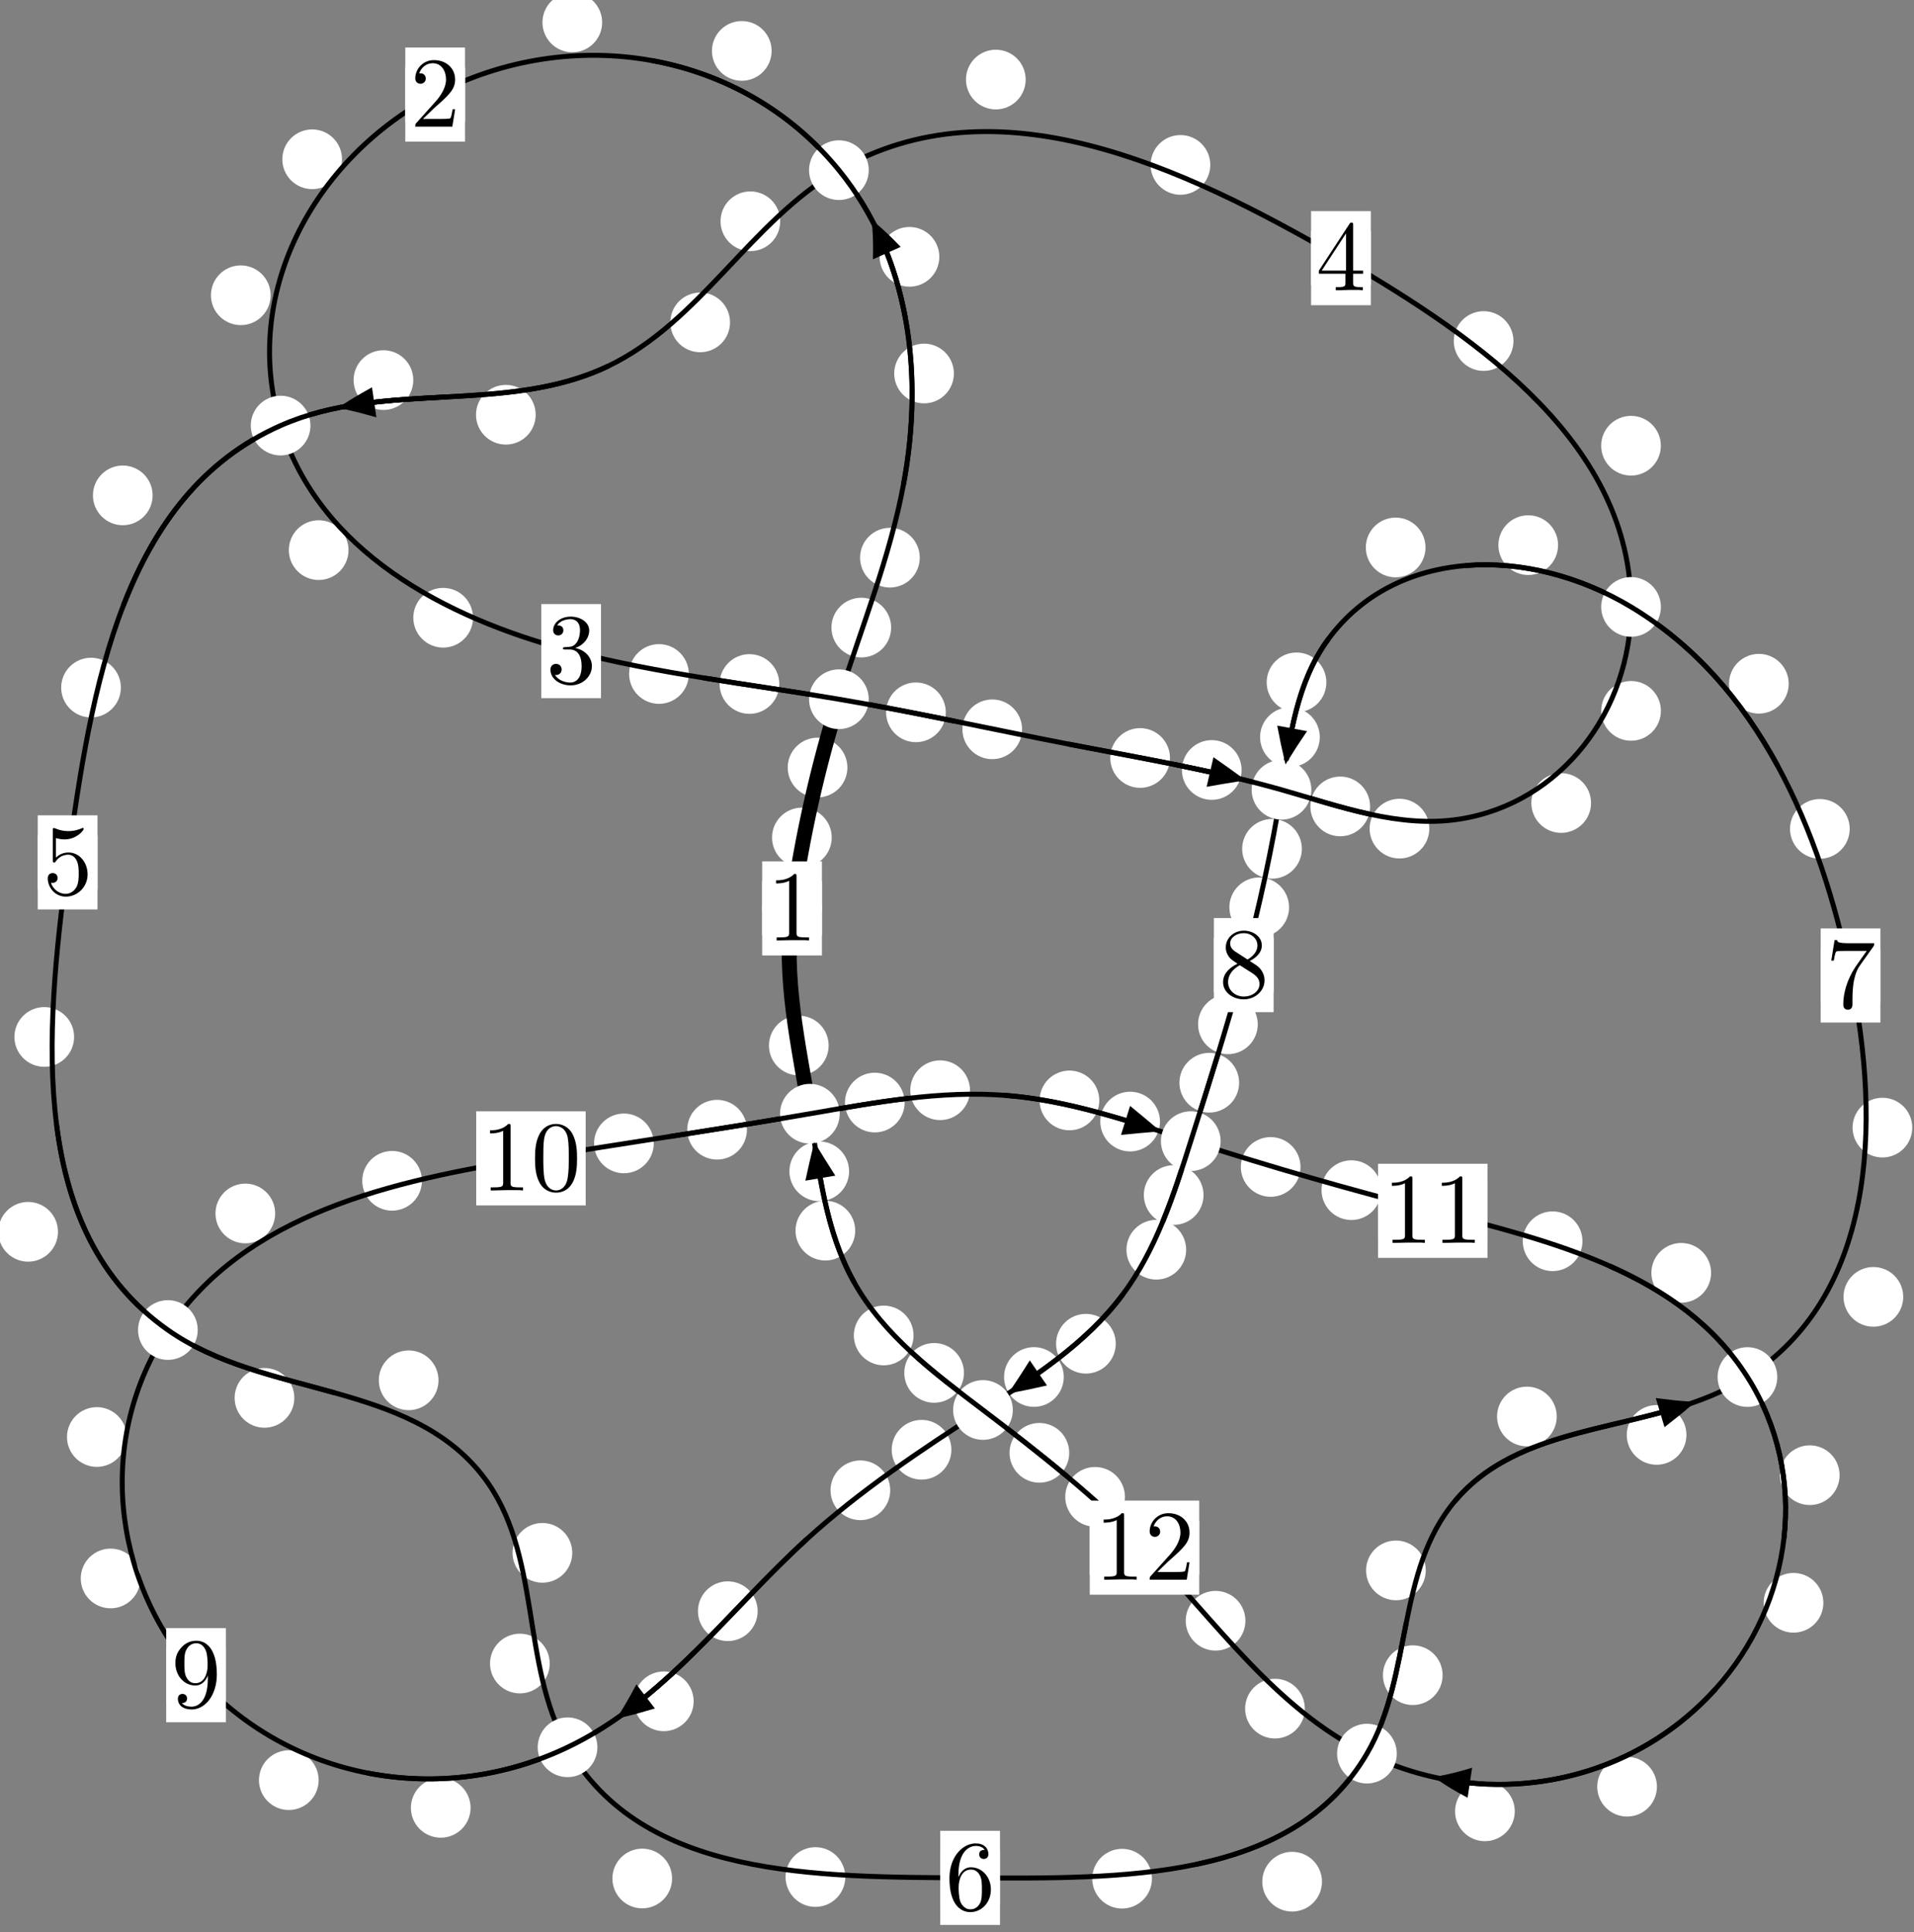 <?xml version="1.0"?>
<!-- Created by MetaPost 1.999 on 2021.07.06:0002 -->
<svg version="1.1" xmlns="http://www.w3.org/2000/svg" xmlns:xlink="http://www.w3.org/1999/xlink" width="191.651" height="193.449" viewBox="0 0 191.651 193.449">
<rect x="0" y="0" width="191.651" height="193.449" fill="#808080" stroke="none"/>
<!-- Original BoundingBox: -84.172806 -122.705429 107.478409 70.743958 -->
  <defs>
    <g transform="scale(0.01,0.01)" id="GLYPHcmr10_48">
      <path style="fill-rule: evenodd;" d="M460 -320C460 -400,455 -480,420 -554C374 -650,292 -666,250 -666C190 -666,117 -640,76 -547C44 -478,39 -400,39 -320C39 -245,43 -155,84 -79C127 2,200 22,249 22C303 22,379 1,423 -94C455 -163,460 -241,460 -320M249 -0C210 -0,151 -25,133 -121C122 -181,122 -273,122 -332C122 -396,122 -462,130 -516C149 -635,224 -644,249 -644C282 -644,348 -626,367 -527C377 -471,377 -395,377 -332C377 -257,377 -189,366 -125C351 -30,294 -0,249 -0"></path>
    </g>
    <g transform="scale(0.01,0.01)" id="GLYPHcmr10_49">
      <path style="fill-rule: evenodd;" d="M294 -640C294 -664,294 -666,271 -666C209 -602,121 -602,89 -602L89 -571C109 -571,168 -571,220 -597L220 -79C220 -43,217 -31,127 -31L95 -31L95 -0L257 -0L130 -3L217 -3L257 -3L297 -3L384 -3L419 -0L419 -31L387 -31C297 -31,294 -42,294 -79"></path>
    </g>
    <g transform="scale(0.01,0.01)" id="GLYPHcmr10_50">
      <path style="fill-rule: evenodd;" d="M127 -77L233 -180C389 -318,449 -372,449 -472C449 -586,359 -666,237 -666C124 -666,50 -574,50 -485C50 -429,100 -429,103 -429C120 -429,155 -441,155 -482C155 -508,137 -534,102 -534C94 -534,92 -534,89 -533C112 -598,166 -635,224 -635C315 -635,358 -554,358 -472C358 -392,308 -313,253 -251L61 -37C50 -26,50 -24,50 -0L421 -0L449 -174L424 -174C419 -144,412 -100,402 -85C395 -77,329 -77,307 -77"></path>
    </g>
    <g transform="scale(0.01,0.01)" id="GLYPHcmr10_51">
      <path style="fill-rule: evenodd;" d="M290 -352C372 -379,430 -449,430 -528C430 -610,342 -666,246 -666C145 -666,69 -606,69 -530C69 -497,91 -478,120 -478C151 -478,171 -500,171 -529C171 -579,124 -579,109 -579C140 -628,206 -641,242 -641C283 -641,338 -619,338 -529C338 -517,336 -459,310 -415C280 -367,246 -364,221 -363C213 -362,189 -360,182 -360C174 -359,167 -358,167 -348C167 -337,174 -337,191 -337L235 -337C317 -337,354 -269,354 -171C354 -35,285 -6,241 -6C198 -6,123 -23,88 -82C123 -77,154 -99,154 -137C154 -173,127 -193,98 -193C74 -193,42 -179,42 -135C42 -44,135 22,244 22C366 22,457 -69,457 -171C457 -253,394 -331,290 -352"></path>
    </g>
    <g transform="scale(0.01,0.01)" id="GLYPHcmr10_52">
      <path style="fill-rule: evenodd;" d="M294 -165L294 -78C294 -42,292 -31,218 -31L197 -31L197 -0L332 -0L238 -3L290 -3L332 -3L374 -3L427 -3L468 -0L468 -31L447 -31C373 -31,371 -42,371 -78L371 -165L471 -165L471 -196L371 -196L371 -651C371 -671,371 -677,355 -677C346 -677,343 -677,335 -665L28 -196L28 -165M300 -196L56 -196L300 -569"></path>
    </g>
    <g transform="scale(0.01,0.01)" id="GLYPHcmr10_53">
      <path style="fill-rule: evenodd;" d="M449 -201C449 -320,367 -420,259 -420C211 -420,168 -404,132 -369L132 -564C152 -558,185 -551,217 -551C340 -551,410 -642,410 -655C410 -661,407 -666,400 -666C399 -666,397 -666,392 -663C372 -654,323 -634,256 -634C216 -634,170 -641,123 -662C115 -665,113 -665,111 -665C101 -665,101 -657,101 -641L101 -345C101 -327,101 -319,115 -319C122 -319,124 -322,128 -328C139 -344,176 -398,257 -398C309 -398,334 -352,342 -334C358 -297,360 -258,360 -208C360 -173,360 -113,336 -71C312 -32,275 -6,229 -6C156 -6,99 -59,82 -118C85 -117,88 -116,99 -116C132 -116,149 -141,149 -165C149 -189,132 -214,99 -214C85 -214,50 -207,50 -161C50 -75,119 22,231 22C347 22,449 -74,449 -201"></path>
    </g>
    <g transform="scale(0.01,0.01)" id="GLYPHcmr10_54">
      <path style="fill-rule: evenodd;" d="M132 -328L132 -352C132 -605,256 -641,307 -641C331 -641,373 -635,395 -601C380 -601,340 -601,340 -556C340 -525,364 -510,386 -510C402 -510,432 -519,432 -558C432 -618,388 -666,305 -666C177 -666,42 -537,42 -316C42 -49,158 22,251 22C362 22,457 -72,457 -204C457 -331,368 -427,257 -427C189 -427,152 -376,132 -328M251 -6C188 -6,158 -66,152 -81C134 -128,134 -208,134 -226C134 -304,166 -404,256 -404C272 -404,318 -404,349 -342C367 -305,367 -254,367 -205C367 -157,367 -107,350 -71C320 -11,274 -6,251 -6"></path>
    </g>
    <g transform="scale(0.01,0.01)" id="GLYPHcmr10_55">
      <path style="fill-rule: evenodd;" d="M476 -609C485 -621,485 -623,485 -644L242 -644C120 -644,118 -657,114 -676L89 -676L56 -470L81 -470C84 -486,93 -549,106 -561C113 -567,191 -567,204 -567L411 -567C400 -551,321 -442,299 -409C209 -274,176 -135,176 -33C176 -23,176 22,222 22C268 22,268 -23,268 -33L268 -84C268 -139,271 -194,279 -248C283 -271,297 -357,341 -419"></path>
    </g>
    <g transform="scale(0.01,0.01)" id="GLYPHcmr10_56">
      <path style="fill-rule: evenodd;" d="M163 -457C117 -487,113 -521,113 -538C113 -599,178 -641,249 -641C322 -641,386 -589,386 -517C386 -460,347 -412,287 -377M309 -362C381 -399,430 -451,430 -517C430 -609,341 -666,250 -666C150 -666,69 -592,69 -499C69 -481,71 -436,113 -389C124 -377,161 -352,186 -335C128 -306,42 -250,42 -151C42 -45,144 22,249 22C362 22,457 -61,457 -168C457 -204,446 -249,408 -291C389 -312,373 -322,309 -362M209 -320L332 -242C360 -223,407 -193,407 -132C407 -58,332 -6,250 -6C164 -6,92 -68,92 -151C92 -209,124 -273,209 -320"></path>
    </g>
    <g transform="scale(0.01,0.01)" id="GLYPHcmr10_57">
      <path style="fill-rule: evenodd;" d="M367 -318L367 -286C367 -52,263 -6,205 -6C188 -6,134 -8,107 -42C151 -42,159 -71,159 -88C159 -119,135 -134,113 -134C97 -134,67 -125,67 -86C67 -19,121 22,206 22C335 22,457 -114,457 -329C457 -598,342 -666,253 -666C198 -666,149 -648,106 -603C65 -558,42 -516,42 -441C42 -316,130 -218,242 -218C303 -218,344 -260,367 -318M243 -241C227 -241,181 -241,150 -304C132 -341,132 -391,132 -440C132 -494,132 -541,153 -578C180 -628,218 -641,253 -641C299 -641,332 -607,349 -562C361 -530,365 -467,365 -421C365 -338,331 -241,243 -241"></path>
    </g>
  </defs>
  <path d="M83.282 83.843C83.282 83.051,82.968 82.29,82.407 81.73C81.847 81.169,81.086 80.855,80.294 80.855C79.501 80.855,78.741 81.169,78.18 81.73C77.62 82.29,77.305 83.051,77.305 83.843C77.305 84.636,77.62 85.396,78.18 85.957C78.741 86.517,79.501 86.832,80.294 86.832C81.086 86.832,81.847 86.517,82.407 85.957C82.968 85.396,83.282 84.636,83.282 83.843Z" style="fill: rgb(100%,100%,100%);stroke: none;"></path>
  <path d="M82.298 90.941C82.298 90.148,81.983 89.388,81.422 88.827C80.862 88.267,80.102 87.952,79.309 87.952C78.516 87.952,77.756 88.267,77.196 88.827C76.635 89.388,76.32 90.148,76.32 90.941C76.32 91.733,76.635 92.494,77.196 93.054C77.756 93.615,78.516 93.929,79.309 93.929C80.102 93.929,80.862 93.615,81.422 93.054C81.983 92.494,82.298 91.733,82.298 90.941Z" style="fill: rgb(100%,100%,100%);stroke: none;"></path>
  <path d="M89.23 62.828C89.23 62.035,88.915 61.275,88.355 60.715C87.794 60.154,87.034 59.839,86.241 59.839C85.449 59.839,84.688 60.154,84.128 60.715C83.568 61.275,83.253 62.035,83.253 62.828C83.253 63.621,83.568 64.381,84.128 64.941C84.688 65.502,85.449 65.817,86.241 65.817C87.034 65.817,87.794 65.502,88.355 64.941C88.915 64.381,89.23 63.621,89.23 62.828Z" style="fill: rgb(100%,100%,100%);stroke: none;"></path>
  <path d="M84.851 76.839C84.851 76.047,84.536 75.286,83.976 74.726C83.416 74.165,82.655 73.85,81.863 73.85C81.07 73.85,80.31 74.165,79.749 74.726C79.189 75.286,78.874 76.047,78.874 76.839C78.874 77.632,79.189 78.392,79.749 78.953C80.31 79.513,81.07 79.828,81.863 79.828C82.655 79.828,83.416 79.513,83.976 78.953C84.536 78.392,84.851 77.632,84.851 76.839Z" style="fill: rgb(100%,100%,100%);stroke: none;"></path>
  <path d="M95.515 37.393C95.515 36.6,95.2 35.84,94.64 35.279C94.079 34.719,93.319 34.404,92.527 34.404C91.734 34.404,90.974 34.719,90.413 35.279C89.853 35.84,89.538 36.6,89.538 37.393C89.538 38.185,89.853 38.945,90.413 39.506C90.974 40.066,91.734 40.381,92.527 40.381C93.319 40.381,94.079 40.066,94.64 39.506C95.2 38.945,95.515 38.185,95.515 37.393Z" style="fill: rgb(100%,100%,100%);stroke: none;"></path>
  <path d="M92.098 55.829C92.098 55.036,91.783 54.276,91.222 53.716C90.662 53.155,89.902 52.84,89.109 52.84C88.316 52.84,87.556 53.155,86.995 53.716C86.435 54.276,86.12 55.036,86.12 55.829C86.12 56.622,86.435 57.382,86.995 57.942C87.556 58.503,88.316 58.818,89.109 58.818C89.902 58.818,90.662 58.503,91.222 57.942C91.783 57.382,92.098 56.622,92.098 55.829Z" style="fill: rgb(100%,100%,100%);stroke: none;"></path>
  <path d="M77.265 5.095C77.265 4.303,76.95 3.542,76.389 2.982C75.829 2.421,75.068 2.107,74.276 2.107C73.483 2.107,72.723 2.421,72.162 2.982C71.602 3.542,71.287 4.303,71.287 5.095C71.287 5.888,71.602 6.648,72.162 7.209C72.723 7.769,73.483 8.084,74.276 8.084C75.068 8.084,75.829 7.769,76.389 7.209C76.95 6.648,77.265 5.888,77.265 5.095Z" style="fill: rgb(100%,100%,100%);stroke: none;"></path>
  <path d="M94.056 25.712C94.056 24.92,93.741 24.159,93.18 23.599C92.62 23.038,91.86 22.723,91.067 22.723C90.274 22.723,89.514 23.038,88.954 23.599C88.393 24.159,88.078 24.92,88.078 25.712C88.078 26.505,88.393 27.265,88.954 27.826C89.514 28.386,90.274 28.701,91.067 28.701C91.86 28.701,92.62 28.386,93.18 27.826C93.741 27.265,94.056 26.505,94.056 25.712Z" style="fill: rgb(100%,100%,100%);stroke: none;"></path>
  <path d="M34.247 15.945C34.247 15.152,33.932 14.392,33.372 13.832C32.811 13.271,32.051 12.956,31.258 12.956C30.466 12.956,29.705 13.271,29.145 13.832C28.584 14.392,28.27 15.152,28.27 15.945C28.27 16.738,28.584 17.498,29.145 18.058C29.705 18.619,30.466 18.934,31.258 18.934C32.051 18.934,32.811 18.619,33.372 18.058C33.932 17.498,34.247 16.738,34.247 15.945Z" style="fill: rgb(100%,100%,100%);stroke: none;"></path>
  <path d="M60.295 2.245C60.295 1.452,59.98 0.692,59.419 0.131C58.859 -0.429,58.099 -0.744,57.306 -0.744C56.513 -0.744,55.753 -0.429,55.193 0.131C54.632 0.692,54.317 1.452,54.317 2.245C54.317 3.037,54.632 3.798,55.193 4.358C55.753 4.919,56.513 5.234,57.306 5.234C58.099 5.234,58.859 4.919,59.419 4.358C59.98 3.798,60.295 3.037,60.295 2.245Z" style="fill: rgb(100%,100%,100%);stroke: none;"></path>
  <path d="M34.898 55.073C34.898 54.28,34.583 53.52,34.023 52.959C33.462 52.399,32.702 52.084,31.909 52.084C31.117 52.084,30.356 52.399,29.796 52.959C29.236 53.52,28.921 54.28,28.921 55.073C28.921 55.865,29.236 56.626,29.796 57.186C30.356 57.747,31.117 58.062,31.909 58.062C32.702 58.062,33.462 57.747,34.023 57.186C34.583 56.626,34.898 55.865,34.898 55.073Z" style="fill: rgb(100%,100%,100%);stroke: none;"></path>
  <path d="M27.098 29.559C27.098 28.766,26.783 28.006,26.223 27.446C25.662 26.885,24.902 26.57,24.109 26.57C23.317 26.57,22.557 26.885,21.996 27.446C21.436 28.006,21.121 28.766,21.121 29.559C21.121 30.352,21.436 31.112,21.996 31.672C22.557 32.233,23.317 32.548,24.109 32.548C24.902 32.548,25.662 32.233,26.223 31.672C26.783 31.112,27.098 30.352,27.098 29.559Z" style="fill: rgb(100%,100%,100%);stroke: none;"></path>
  <path d="M68.972 67.474C68.972 66.681,68.657 65.921,68.097 65.361C67.536 64.8,66.776 64.485,65.983 64.485C65.191 64.485,64.431 64.8,63.87 65.361C63.31 65.921,62.995 66.681,62.995 67.474C62.995 68.267,63.31 69.027,63.87 69.587C64.431 70.148,65.191 70.463,65.983 70.463C66.776 70.463,67.536 70.148,68.097 69.587C68.657 69.027,68.972 68.267,68.972 67.474Z" style="fill: rgb(100%,100%,100%);stroke: none;"></path>
  <path d="M47.363 61.842C47.363 61.05,47.048 60.289,46.487 59.729C45.927 59.169,45.167 58.854,44.374 58.854C43.581 58.854,42.821 59.169,42.261 59.729C41.7 60.289,41.385 61.05,41.385 61.842C41.385 62.635,41.7 63.395,42.261 63.956C42.821 64.516,43.581 64.831,44.374 64.831C45.167 64.831,45.927 64.516,46.487 63.956C47.048 63.395,47.363 62.635,47.363 61.842Z" style="fill: rgb(100%,100%,100%);stroke: none;"></path>
  <path d="M94.703 71.312C94.703 70.52,94.388 69.76,93.828 69.199C93.267 68.639,92.507 68.324,91.714 68.324C90.922 68.324,90.162 68.639,89.601 69.199C89.041 69.76,88.726 70.52,88.726 71.312C88.726 72.105,89.041 72.865,89.601 73.426C90.162 73.986,90.922 74.301,91.714 74.301C92.507 74.301,93.267 73.986,93.828 73.426C94.388 72.865,94.703 72.105,94.703 71.312Z" style="fill: rgb(100%,100%,100%);stroke: none;"></path>
  <path d="M78.032 68.476C78.032 67.684,77.717 66.923,77.156 66.363C76.596 65.802,75.836 65.488,75.043 65.488C74.25 65.488,73.49 65.802,72.93 66.363C72.369 66.923,72.054 67.684,72.054 68.476C72.054 69.269,72.369 70.029,72.93 70.59C73.49 71.15,74.25 71.465,75.043 71.465C75.836 71.465,76.596 71.15,77.156 70.59C77.717 70.029,78.032 69.269,78.032 68.476Z" style="fill: rgb(100%,100%,100%);stroke: none;"></path>
  <path d="M117.152 75.882C117.152 75.09,116.837 74.329,116.276 73.769C115.716 73.209,114.956 72.894,114.163 72.894C113.37 72.894,112.61 73.209,112.05 73.769C111.489 74.329,111.174 75.09,111.174 75.882C111.174 76.675,111.489 77.435,112.05 77.996C112.61 78.556,113.37 78.871,114.163 78.871C114.956 78.871,115.716 78.556,116.276 77.996C116.837 77.435,117.152 76.675,117.152 75.882Z" style="fill: rgb(100%,100%,100%);stroke: none;"></path>
  <path d="M102.345 73.013C102.345 72.22,102.03 71.46,101.469 70.899C100.909 70.339,100.149 70.024,99.356 70.024C98.563 70.024,97.803 70.339,97.243 70.899C96.682 71.46,96.367 72.22,96.367 73.013C96.367 73.805,96.682 74.565,97.243 75.126C97.803 75.686,98.563 76.001,99.356 76.001C100.149 76.001,100.909 75.686,101.469 75.126C102.03 74.565,102.345 73.805,102.345 73.013Z" style="fill: rgb(100%,100%,100%);stroke: none;"></path>
  <path d="M137.188 80.732C137.188 79.94,136.873 79.179,136.312 78.619C135.752 78.058,134.992 77.743,134.199 77.743C133.406 77.743,132.646 78.058,132.086 78.619C131.525 79.179,131.21 79.94,131.21 80.732C131.21 81.525,131.525 82.285,132.086 82.846C132.646 83.406,133.406 83.721,134.199 83.721C134.992 83.721,135.752 83.406,136.312 82.846C136.873 82.285,137.188 81.525,137.188 80.732Z" style="fill: rgb(100%,100%,100%);stroke: none;"></path>
  <path d="M124.322 77.084C124.322 76.291,124.007 75.531,123.447 74.97C122.886 74.41,122.126 74.095,121.333 74.095C120.541 74.095,119.781 74.41,119.22 74.97C118.66 75.531,118.345 76.291,118.345 77.084C118.345 77.876,118.66 78.637,119.22 79.197C119.781 79.757,120.541 80.072,121.333 80.072C122.126 80.072,122.886 79.757,123.447 79.197C124.007 78.637,124.322 77.876,124.322 77.084Z" style="fill: rgb(100%,100%,100%);stroke: none;"></path>
  <path d="M159.313 80.39C159.313 79.598,158.998 78.837,158.437 78.277C157.877 77.717,157.117 77.402,156.324 77.402C155.531 77.402,154.771 77.717,154.211 78.277C153.65 78.837,153.335 79.598,153.335 80.39C153.335 81.183,153.65 81.943,154.211 82.504C154.771 83.064,155.531 83.379,156.324 83.379C157.117 83.379,157.877 83.064,158.437 82.504C158.998 81.943,159.313 81.183,159.313 80.39Z" style="fill: rgb(100%,100%,100%);stroke: none;"></path>
  <path d="M143.119 82.954C143.119 82.161,142.804 81.401,142.243 80.841C141.683 80.28,140.923 79.965,140.13 79.965C139.337 79.965,138.577 80.28,138.017 80.841C137.456 81.401,137.141 82.161,137.141 82.954C137.141 83.747,137.456 84.507,138.017 85.067C138.577 85.628,139.337 85.943,140.13 85.943C140.923 85.943,141.683 85.628,142.243 85.067C142.804 84.507,143.119 83.747,143.119 82.954Z" style="fill: rgb(100%,100%,100%);stroke: none;"></path>
  <path d="M166.303 44.622C166.303 43.829,165.988 43.069,165.428 42.508C164.867 41.948,164.107 41.633,163.315 41.633C162.522 41.633,161.762 41.948,161.201 42.508C160.641 43.069,160.326 43.829,160.326 44.622C160.326 45.414,160.641 46.174,161.201 46.735C161.762 47.295,162.522 47.61,163.315 47.61C164.107 47.61,164.867 47.295,165.428 46.735C165.988 46.174,166.303 45.414,166.303 44.622Z" style="fill: rgb(100%,100%,100%);stroke: none;"></path>
  <path d="M166.308 71.166C166.308 70.374,165.993 69.613,165.433 69.053C164.872 68.492,164.112 68.177,163.319 68.177C162.527 68.177,161.767 68.492,161.206 69.053C160.646 69.613,160.331 70.374,160.331 71.166C160.331 71.959,160.646 72.719,161.206 73.28C161.767 73.84,162.527 74.155,163.319 74.155C164.112 74.155,164.872 73.84,165.433 73.28C165.993 72.719,166.308 71.959,166.308 71.166Z" style="fill: rgb(100%,100%,100%);stroke: none;"></path>
  <path d="M121.189 16.509C121.189 15.716,120.875 14.956,120.314 14.396C119.754 13.835,118.993 13.52,118.201 13.52C117.408 13.52,116.648 13.835,116.087 14.396C115.527 14.956,115.212 15.716,115.212 16.509C115.212 17.302,115.527 18.062,116.087 18.622C116.648 19.183,117.408 19.498,118.201 19.498C118.993 19.498,119.754 19.183,120.314 18.622C120.875 18.062,121.189 17.302,121.189 16.509Z" style="fill: rgb(100%,100%,100%);stroke: none;"></path>
  <path d="M151.546 34.142C151.546 33.349,151.231 32.589,150.67 32.029C150.11 31.468,149.35 31.153,148.557 31.153C147.764 31.153,147.004 31.468,146.444 32.029C145.883 32.589,145.568 33.349,145.568 34.142C145.568 34.935,145.883 35.695,146.444 36.255C147.004 36.816,147.764 37.131,148.557 37.131C149.35 37.131,150.11 36.816,150.67 36.255C151.231 35.695,151.546 34.935,151.546 34.142Z" style="fill: rgb(100%,100%,100%);stroke: none;"></path>
  <path d="M78.124 22.152C78.124 21.359,77.809 20.599,77.249 20.038C76.689 19.478,75.928 19.163,75.136 19.163C74.343 19.163,73.583 19.478,73.022 20.038C72.462 20.599,72.147 21.359,72.147 22.152C72.147 22.944,72.462 23.704,73.022 24.265C73.583 24.825,74.343 25.14,75.136 25.14C75.928 25.14,76.689 24.825,77.249 24.265C77.809 23.704,78.124 22.944,78.124 22.152Z" style="fill: rgb(100%,100%,100%);stroke: none;"></path>
  <path d="M102.701 7.965C102.701 7.173,102.386 6.413,101.826 5.852C101.265 5.292,100.505 4.977,99.712 4.977C98.92 4.977,98.16 5.292,97.599 5.852C97.039 6.413,96.724 7.173,96.724 7.965C96.724 8.758,97.039 9.518,97.599 10.079C98.16 10.639,98.92 10.954,99.712 10.954C100.505 10.954,101.265 10.639,101.826 10.079C102.386 9.518,102.701 8.758,102.701 7.965Z" style="fill: rgb(100%,100%,100%);stroke: none;"></path>
  <path d="M53.639 41.519C53.639 40.727,53.324 39.967,52.764 39.406C52.203 38.846,51.443 38.531,50.651 38.531C49.858 38.531,49.098 38.846,48.537 39.406C47.977 39.967,47.662 40.727,47.662 41.519C47.662 42.312,47.977 43.072,48.537 43.633C49.098 44.193,49.858 44.508,50.651 44.508C51.443 44.508,52.203 44.193,52.764 43.633C53.324 43.072,53.639 42.312,53.639 41.519Z" style="fill: rgb(100%,100%,100%);stroke: none;"></path>
  <path d="M73.099 32.275C73.099 31.482,72.784 30.722,72.224 30.161C71.663 29.601,70.903 29.286,70.111 29.286C69.318 29.286,68.558 29.601,67.997 30.161C67.437 30.722,67.122 31.482,67.122 32.275C67.122 33.067,67.437 33.827,67.997 34.388C68.558 34.948,69.318 35.263,70.111 35.263C70.903 35.263,71.663 34.948,72.224 34.388C72.784 33.827,73.099 33.067,73.099 32.275Z" style="fill: rgb(100%,100%,100%);stroke: none;"></path>
  <path d="M15.282 49.592C15.282 48.799,14.967 48.039,14.407 47.479C13.846 46.918,13.086 46.603,12.293 46.603C11.501 46.603,10.741 46.918,10.18 47.479C9.62 48.039,9.305 48.799,9.305 49.592C9.305 50.385,9.62 51.145,10.18 51.705C10.741 52.266,11.501 52.581,12.293 52.581C13.086 52.581,13.846 52.266,14.407 51.705C14.967 51.145,15.282 50.385,15.282 49.592Z" style="fill: rgb(100%,100%,100%);stroke: none;"></path>
  <path d="M41.383 38.052C41.383 37.259,41.068 36.499,40.507 35.939C39.947 35.378,39.187 35.063,38.394 35.063C37.601 35.063,36.841 35.378,36.281 35.939C35.72 36.499,35.405 37.259,35.405 38.052C35.405 38.845,35.72 39.605,36.281 40.165C36.841 40.726,37.601 41.041,38.394 41.041C39.187 41.041,39.947 40.726,40.507 40.165C41.068 39.605,41.383 38.845,41.383 38.052Z" style="fill: rgb(100%,100%,100%);stroke: none;"></path>
  <path d="M7.421 103.81C7.421 103.017,7.106 102.257,6.546 101.697C5.985 101.136,5.225 100.821,4.433 100.821C3.64 100.821,2.88 101.136,2.319 101.697C1.759 102.257,1.444 103.017,1.444 103.81C1.444 104.603,1.759 105.363,2.319 105.923C2.88 106.484,3.64 106.799,4.433 106.799C5.225 106.799,5.985 106.484,6.546 105.923C7.106 105.363,7.421 104.603,7.421 103.81Z" style="fill: rgb(100%,100%,100%);stroke: none;"></path>
  <path d="M12.103 68.836C12.103 68.043,11.788 67.283,11.228 66.723C10.667 66.162,9.907 65.847,9.114 65.847C8.322 65.847,7.561 66.162,7.001 66.723C6.44 67.283,6.126 68.043,6.126 68.836C6.126 69.629,6.44 70.389,7.001 70.949C7.561 71.51,8.322 71.825,9.114 71.825C9.907 71.825,10.667 71.51,11.228 70.949C11.788 70.389,12.103 69.629,12.103 68.836Z" style="fill: rgb(100%,100%,100%);stroke: none;"></path>
  <path d="M29.471 139.943C29.471 139.151,29.156 138.39,28.595 137.83C28.035 137.269,27.275 136.955,26.482 136.955C25.689 136.955,24.929 137.269,24.369 137.83C23.808 138.39,23.493 139.151,23.493 139.943C23.493 140.736,23.808 141.496,24.369 142.057C24.929 142.617,25.689 142.932,26.482 142.932C27.275 142.932,28.035 142.617,28.595 142.057C29.156 141.496,29.471 140.736,29.471 139.943Z" style="fill: rgb(100%,100%,100%);stroke: none;"></path>
  <path d="M5.805 123.317C5.805 122.524,5.49 121.764,4.929 121.204C4.369 120.643,3.609 120.328,2.816 120.328C2.023 120.328,1.263 120.643,0.703 121.204C0.142 121.764,-0.173 122.524,-0.173 123.317C-0.173 124.11,0.142 124.87,0.703 125.43C1.263 125.991,2.023 126.306,2.816 126.306C3.609 126.306,4.369 125.991,4.929 125.43C5.49 124.87,5.805 124.11,5.805 123.317Z" style="fill: rgb(100%,100%,100%);stroke: none;"></path>
  <path d="M57.301 155.457C57.301 154.664,56.986 153.904,56.426 153.343C55.865 152.783,55.105 152.468,54.312 152.468C53.52 152.468,52.759 152.783,52.199 153.343C51.638 153.904,51.324 154.664,51.324 155.457C51.324 156.249,51.638 157.01,52.199 157.57C52.759 158.13,53.52 158.445,54.312 158.445C55.105 158.445,55.865 158.13,56.426 157.57C56.986 157.01,57.301 156.249,57.301 155.457Z" style="fill: rgb(100%,100%,100%);stroke: none;"></path>
  <path d="M43.909 138.183C43.909 137.39,43.594 136.63,43.034 136.07C42.473 135.509,41.713 135.194,40.921 135.194C40.128 135.194,39.368 135.509,38.807 136.07C38.247 136.63,37.932 137.39,37.932 138.183C37.932 138.976,38.247 139.736,38.807 140.296C39.368 140.857,40.128 141.172,40.921 141.172C41.713 141.172,42.473 140.857,43.034 140.296C43.594 139.736,43.909 138.976,43.909 138.183Z" style="fill: rgb(100%,100%,100%);stroke: none;"></path>
  <path d="M67.297 188.058C67.297 187.265,66.982 186.505,66.422 185.945C65.861 185.384,65.101 185.069,64.309 185.069C63.516 185.069,62.756 185.384,62.195 185.945C61.635 186.505,61.32 187.265,61.32 188.058C61.32 188.851,61.635 189.611,62.195 190.171C62.756 190.732,63.516 191.047,64.309 191.047C65.101 191.047,65.861 190.732,66.422 190.171C66.982 189.611,67.297 188.851,67.297 188.058Z" style="fill: rgb(100%,100%,100%);stroke: none;"></path>
  <path d="M55.044 166.538C55.044 165.745,54.729 164.985,54.169 164.424C53.609 163.864,52.848 163.549,52.056 163.549C51.263 163.549,50.503 163.864,49.942 164.424C49.382 164.985,49.067 165.745,49.067 166.538C49.067 167.33,49.382 168.09,49.942 168.651C50.503 169.211,51.263 169.526,52.056 169.526C52.848 169.526,53.609 169.211,54.169 168.651C54.729 168.09,55.044 167.33,55.044 166.538Z" style="fill: rgb(100%,100%,100%);stroke: none;"></path>
  <path d="M115.345 188.077C115.345 187.285,115.03 186.525,114.47 185.964C113.909 185.404,113.149 185.089,112.356 185.089C111.564 185.089,110.804 185.404,110.243 185.964C109.683 186.525,109.368 187.285,109.368 188.077C109.368 188.87,109.683 189.63,110.243 190.191C110.804 190.751,111.564 191.066,112.356 191.066C113.149 191.066,113.909 190.751,114.47 190.191C115.03 189.63,115.345 188.87,115.345 188.077Z" style="fill: rgb(100%,100%,100%);stroke: none;"></path>
  <path d="M84.639 187.911C84.639 187.119,84.324 186.359,83.763 185.798C83.203 185.238,82.443 184.923,81.65 184.923C80.857 184.923,80.097 185.238,79.537 185.798C78.976 186.359,78.661 187.119,78.661 187.911C78.661 188.704,78.976 189.464,79.537 190.025C80.097 190.585,80.857 190.9,81.65 190.9C82.443 190.9,83.203 190.585,83.763 190.025C84.324 189.464,84.639 188.704,84.639 187.911Z" style="fill: rgb(100%,100%,100%);stroke: none;"></path>
  <path d="M144.451 167.704C144.451 166.911,144.136 166.151,143.576 165.59C143.015 165.03,142.255 164.715,141.463 164.715C140.67 164.715,139.91 165.03,139.349 165.59C138.789 166.151,138.474 166.911,138.474 167.704C138.474 168.496,138.789 169.256,139.349 169.817C139.91 170.377,140.67 170.692,141.463 170.692C142.255 170.692,143.015 170.377,143.576 169.817C144.136 169.256,144.451 168.496,144.451 167.704Z" style="fill: rgb(100%,100%,100%);stroke: none;"></path>
  <path d="M132.371 188.378C132.371 187.585,132.056 186.825,131.495 186.264C130.935 185.704,130.175 185.389,129.382 185.389C128.589 185.389,127.829 185.704,127.269 186.264C126.708 186.825,126.393 187.585,126.393 188.378C126.393 189.17,126.708 189.931,127.269 190.491C127.829 191.052,128.589 191.367,129.382 191.367C130.175 191.367,130.935 191.052,131.495 190.491C132.056 189.931,132.371 189.17,132.371 188.378Z" style="fill: rgb(100%,100%,100%);stroke: none;"></path>
  <path d="M155.879 141.807C155.879 141.014,155.564 140.254,155.004 139.693C154.443 139.133,153.683 138.818,152.89 138.818C152.098 138.818,151.338 139.133,150.777 139.693C150.217 140.254,149.902 141.014,149.902 141.807C149.902 142.599,150.217 143.359,150.777 143.92C151.338 144.48,152.098 144.795,152.89 144.795C153.683 144.795,154.443 144.48,155.004 143.92C155.564 143.359,155.879 142.599,155.879 141.807Z" style="fill: rgb(100%,100%,100%);stroke: none;"></path>
  <path d="M142.764 157.213C142.764 156.421,142.449 155.66,141.889 155.1C141.328 154.539,140.568 154.225,139.776 154.225C138.983 154.225,138.223 154.539,137.662 155.1C137.102 155.66,136.787 156.421,136.787 157.213C136.787 158.006,137.102 158.766,137.662 159.327C138.223 159.887,138.983 160.202,139.776 160.202C140.568 160.202,141.328 159.887,141.889 159.327C142.449 158.766,142.764 158.006,142.764 157.213Z" style="fill: rgb(100%,100%,100%);stroke: none;"></path>
  <path d="M190.572 129.829C190.572 129.037,190.257 128.277,189.696 127.716C189.136 127.156,188.376 126.841,187.583 126.841C186.79 126.841,186.03 127.156,185.47 127.716C184.909 128.277,184.594 129.037,184.594 129.829C184.594 130.622,184.909 131.382,185.47 131.943C186.03 132.503,186.79 132.818,187.583 132.818C188.376 132.818,189.136 132.503,189.696 131.943C190.257 131.382,190.572 130.622,190.572 129.829Z" style="fill: rgb(100%,100%,100%);stroke: none;"></path>
  <path d="M168.866 143.65C168.866 142.857,168.551 142.097,167.991 141.536C167.43 140.976,166.67 140.661,165.878 140.661C165.085 140.661,164.325 140.976,163.764 141.536C163.204 142.097,162.889 142.857,162.889 143.65C162.889 144.442,163.204 145.202,163.764 145.763C164.325 146.323,165.085 146.638,165.878 146.638C166.67 146.638,167.43 146.323,167.991 145.763C168.551 145.202,168.866 144.442,168.866 143.65Z" style="fill: rgb(100%,100%,100%);stroke: none;"></path>
  <path d="M185.214 82.98C185.214 82.187,184.899 81.427,184.338 80.866C183.778 80.306,183.018 79.991,182.225 79.991C181.432 79.991,180.672 80.306,180.112 80.866C179.551 81.427,179.236 82.187,179.236 82.98C179.236 83.772,179.551 84.533,180.112 85.093C180.672 85.654,181.432 85.969,182.225 85.969C183.018 85.969,183.778 85.654,184.338 85.093C184.899 84.533,185.214 83.772,185.214 82.98Z" style="fill: rgb(100%,100%,100%);stroke: none;"></path>
  <path d="M191.478 112.887C191.478 112.094,191.163 111.334,190.603 110.774C190.043 110.213,189.282 109.898,188.49 109.898C187.697 109.898,186.937 110.213,186.376 110.774C185.816 111.334,185.501 112.094,185.501 112.887C185.501 113.68,185.816 114.44,186.376 115C186.937 115.561,187.697 115.876,188.49 115.876C189.282 115.876,190.043 115.561,190.603 115C191.163 114.44,191.478 113.68,191.478 112.887Z" style="fill: rgb(100%,100%,100%);stroke: none;"></path>
  <path d="M156.012 54.574C156.012 53.782,155.697 53.021,155.137 52.461C154.577 51.9,153.816 51.586,153.024 51.586C152.231 51.586,151.471 51.9,150.91 52.461C150.35 53.021,150.035 53.782,150.035 54.574C150.035 55.367,150.35 56.127,150.91 56.688C151.471 57.248,152.231 57.563,153.024 57.563C153.816 57.563,154.577 57.248,155.137 56.688C155.697 56.127,156.012 55.367,156.012 54.574Z" style="fill: rgb(100%,100%,100%);stroke: none;"></path>
  <path d="M179.106 68.449C179.106 67.656,178.791 66.896,178.23 66.336C177.67 65.775,176.91 65.46,176.117 65.46C175.324 65.46,174.564 65.775,174.004 66.336C173.443 66.896,173.128 67.656,173.128 68.449C173.128 69.242,173.443 70.002,174.004 70.562C174.564 71.123,175.324 71.438,176.117 71.438C176.91 71.438,177.67 71.123,178.23 70.562C178.791 70.002,179.106 69.242,179.106 68.449Z" style="fill: rgb(100%,100%,100%);stroke: none;"></path>
  <path d="M132.811 68.313C132.811 67.52,132.496 66.76,131.936 66.2C131.375 65.639,130.615 65.324,129.822 65.324C129.03 65.324,128.269 65.639,127.709 66.2C127.148 66.76,126.834 67.52,126.834 68.313C126.834 69.106,127.148 69.866,127.709 70.426C128.269 70.987,129.03 71.302,129.822 71.302C130.615 71.302,131.375 70.987,131.936 70.426C132.496 69.866,132.811 69.106,132.811 68.313Z" style="fill: rgb(100%,100%,100%);stroke: none;"></path>
  <path d="M142.738 54.807C142.738 54.014,142.423 53.254,141.862 52.694C141.302 52.133,140.542 51.818,139.749 51.818C138.956 51.818,138.196 52.133,137.636 52.694C137.075 53.254,136.76 54.014,136.76 54.807C136.76 55.6,137.075 56.36,137.636 56.92C138.196 57.481,138.956 57.796,139.749 57.796C140.542 57.796,141.302 57.481,141.862 56.92C142.423 56.36,142.738 55.6,142.738 54.807Z" style="fill: rgb(100%,100%,100%);stroke: none;"></path>
  <path d="M130.357 84.977C130.357 84.185,130.042 83.425,129.482 82.864C128.921 82.304,128.161 81.989,127.368 81.989C126.576 81.989,125.816 82.304,125.255 82.864C124.695 83.425,124.38 84.185,124.38 84.977C124.38 85.77,124.695 86.53,125.255 87.091C125.816 87.651,126.576 87.966,127.368 87.966C128.161 87.966,128.921 87.651,129.482 87.091C130.042 86.53,130.357 85.77,130.357 84.977Z" style="fill: rgb(100%,100%,100%);stroke: none;"></path>
  <path d="M132.152 73.795C132.152 73.003,131.837 72.242,131.276 71.682C130.716 71.121,129.956 70.807,129.163 70.807C128.37 70.807,127.61 71.121,127.05 71.682C126.489 72.242,126.174 73.003,126.174 73.795C126.174 74.588,126.489 75.348,127.05 75.909C127.61 76.469,128.37 76.784,129.163 76.784C129.956 76.784,130.716 76.469,131.276 75.909C131.837 75.348,132.152 74.588,132.152 73.795Z" style="fill: rgb(100%,100%,100%);stroke: none;"></path>
  <path d="M125.941 102.544C125.941 101.752,125.626 100.992,125.066 100.431C124.505 99.871,123.745 99.556,122.952 99.556C122.16 99.556,121.399 99.871,120.839 100.431C120.279 100.992,119.964 101.752,119.964 102.544C119.964 103.337,120.279 104.097,120.839 104.658C121.399 105.218,122.16 105.533,122.952 105.533C123.745 105.533,124.505 105.218,125.066 104.658C125.626 104.097,125.941 103.337,125.941 102.544Z" style="fill: rgb(100%,100%,100%);stroke: none;"></path>
  <path d="M129.076 90.832C129.076 90.039,128.761 89.279,128.201 88.718C127.64 88.158,126.88 87.843,126.088 87.843C125.295 87.843,124.535 88.158,123.974 88.718C123.414 89.279,123.099 90.039,123.099 90.832C123.099 91.624,123.414 92.385,123.974 92.945C124.535 93.505,125.295 93.82,126.088 93.82C126.88 93.82,127.64 93.505,128.201 92.945C128.761 92.385,129.076 91.624,129.076 90.832Z" style="fill: rgb(100%,100%,100%);stroke: none;"></path>
  <path d="M120.511 119.637C120.511 118.844,120.196 118.084,119.636 117.523C119.075 116.963,118.315 116.648,117.522 116.648C116.73 116.648,115.97 116.963,115.409 117.523C114.849 118.084,114.534 118.844,114.534 119.637C114.534 120.429,114.849 121.189,115.409 121.75C115.97 122.31,116.73 122.625,117.522 122.625C118.315 122.625,119.075 122.31,119.636 121.75C120.196 121.189,120.511 120.429,120.511 119.637Z" style="fill: rgb(100%,100%,100%);stroke: none;"></path>
  <path d="M124.075 108.392C124.075 107.599,123.76 106.839,123.2 106.279C122.639 105.718,121.879 105.403,121.086 105.403C120.294 105.403,119.534 105.718,118.973 106.279C118.413 106.839,118.098 107.599,118.098 108.392C118.098 109.185,118.413 109.945,118.973 110.505C119.534 111.066,120.294 111.381,121.086 111.381C121.879 111.381,122.639 111.066,123.2 110.505C123.76 109.945,124.075 109.185,124.075 108.392Z" style="fill: rgb(100%,100%,100%);stroke: none;"></path>
  <path d="M111.723 134.522C111.723 133.729,111.408 132.969,110.848 132.408C110.287 131.848,109.527 131.533,108.734 131.533C107.942 131.533,107.181 131.848,106.621 132.408C106.06 132.969,105.746 133.729,105.746 134.522C105.746 135.314,106.06 136.075,106.621 136.635C107.181 137.196,107.942 137.511,108.734 137.511C109.527 137.511,110.287 137.196,110.848 136.635C111.408 136.075,111.723 135.314,111.723 134.522Z" style="fill: rgb(100%,100%,100%);stroke: none;"></path>
  <path d="M118.771 125.11C118.771 124.318,118.456 123.557,117.895 122.997C117.335 122.436,116.575 122.121,115.782 122.121C114.989 122.121,114.229 122.436,113.669 122.997C113.108 123.557,112.793 124.318,112.793 125.11C112.793 125.903,113.108 126.663,113.669 127.224C114.229 127.784,114.989 128.099,115.782 128.099C116.575 128.099,117.335 127.784,117.895 127.224C118.456 126.663,118.771 125.903,118.771 125.11Z" style="fill: rgb(100%,100%,100%);stroke: none;"></path>
  <path d="M95.265 145.135C95.265 144.342,94.95 143.582,94.39 143.022C93.829 142.461,93.069 142.146,92.276 142.146C91.484 142.146,90.723 142.461,90.163 143.022C89.602 143.582,89.287 144.342,89.287 145.135C89.287 145.928,89.602 146.688,90.163 147.248C90.723 147.809,91.484 148.124,92.276 148.124C93.069 148.124,93.829 147.809,94.39 147.248C94.95 146.688,95.265 145.928,95.265 145.135Z" style="fill: rgb(100%,100%,100%);stroke: none;"></path>
  <path d="M106.517 137.853C106.517 137.06,106.202 136.3,105.641 135.74C105.081 135.179,104.321 134.864,103.528 134.864C102.735 134.864,101.975 135.179,101.415 135.74C100.854 136.3,100.539 137.06,100.539 137.853C100.539 138.646,100.854 139.406,101.415 139.966C101.975 140.527,102.735 140.842,103.528 140.842C104.321 140.842,105.081 140.527,105.641 139.966C106.202 139.406,106.517 138.646,106.517 137.853Z" style="fill: rgb(100%,100%,100%);stroke: none;"></path>
  <path d="M75.865 161.298C75.865 160.505,75.55 159.745,74.989 159.184C74.429 158.624,73.669 158.309,72.876 158.309C72.083 158.309,71.323 158.624,70.763 159.184C70.202 159.745,69.887 160.505,69.887 161.298C69.887 162.09,70.202 162.851,70.763 163.411C71.323 163.972,72.083 164.287,72.876 164.287C73.669 164.287,74.429 163.972,74.989 163.411C75.55 162.851,75.865 162.09,75.865 161.298Z" style="fill: rgb(100%,100%,100%);stroke: none;"></path>
  <path d="M89.138 149.193C89.138 148.4,88.823 147.64,88.263 147.08C87.702 146.519,86.942 146.204,86.15 146.204C85.357 146.204,84.597 146.519,84.036 147.08C83.476 147.64,83.161 148.4,83.161 149.193C83.161 149.986,83.476 150.746,84.036 151.306C84.597 151.867,85.357 152.182,86.15 152.182C86.942 152.182,87.702 151.867,88.263 151.306C88.823 150.746,89.138 149.986,89.138 149.193Z" style="fill: rgb(100%,100%,100%);stroke: none;"></path>
  <path d="M47.12 180.984C47.12 180.191,46.805 179.431,46.244 178.871C45.684 178.31,44.924 177.995,44.131 177.995C43.338 177.995,42.578 178.31,42.018 178.871C41.457 179.431,41.142 180.191,41.142 180.984C41.142 181.777,41.457 182.537,42.018 183.097C42.578 183.658,43.338 183.973,44.131 183.973C44.924 183.973,45.684 183.658,46.244 183.097C46.805 182.537,47.12 181.777,47.12 180.984Z" style="fill: rgb(100%,100%,100%);stroke: none;"></path>
  <path d="M69.456 170.32C69.456 169.527,69.141 168.767,68.581 168.207C68.02 167.646,67.26 167.331,66.467 167.331C65.675 167.331,64.915 167.646,64.354 168.207C63.794 168.767,63.479 169.527,63.479 170.32C63.479 171.113,63.794 171.873,64.354 172.433C64.915 172.994,65.675 173.309,66.467 173.309C67.26 173.309,68.02 172.994,68.581 172.433C69.141 171.873,69.456 171.113,69.456 170.32Z" style="fill: rgb(100%,100%,100%);stroke: none;"></path>
  <path d="M14.062 158.022C14.062 157.229,13.747 156.469,13.187 155.908C12.626 155.348,11.866 155.033,11.073 155.033C10.281 155.033,9.521 155.348,8.96 155.908C8.4 156.469,8.085 157.229,8.085 158.022C8.085 158.814,8.4 159.575,8.96 160.135C9.521 160.695,10.281 161.01,11.073 161.01C11.866 161.01,12.626 160.695,13.187 160.135C13.747 159.575,14.062 158.814,14.062 158.022Z" style="fill: rgb(100%,100%,100%);stroke: none;"></path>
  <path d="M31.906 178.214C31.906 177.421,31.591 176.661,31.031 176.1C30.47 175.54,29.71 175.225,28.917 175.225C28.125 175.225,27.365 175.54,26.804 176.1C26.244 176.661,25.929 177.421,25.929 178.214C25.929 179.006,26.244 179.767,26.804 180.327C27.365 180.888,28.125 181.202,28.917 181.202C29.71 181.202,30.47 180.888,31.031 180.327C31.591 179.767,31.906 179.006,31.906 178.214Z" style="fill: rgb(100%,100%,100%);stroke: none;"></path>
  <path d="M27.553 121.481C27.553 120.688,27.238 119.928,26.677 119.368C26.117 118.807,25.357 118.492,24.564 118.492C23.771 118.492,23.011 118.807,22.451 119.368C21.89 119.928,21.575 120.688,21.575 121.481C21.575 122.274,21.89 123.034,22.451 123.594C23.011 124.155,23.771 124.47,24.564 124.47C25.357 124.47,26.117 124.155,26.677 123.594C27.238 123.034,27.553 122.274,27.553 121.481Z" style="fill: rgb(100%,100%,100%);stroke: none;"></path>
  <path d="M12.684 143.86C12.684 143.067,12.369 142.307,11.809 141.747C11.248 141.186,10.488 140.871,9.695 140.871C8.903 140.871,8.143 141.186,7.582 141.747C7.022 142.307,6.707 143.067,6.707 143.86C6.707 144.653,7.022 145.413,7.582 145.973C8.143 146.534,8.903 146.849,9.695 146.849C10.488 146.849,11.248 146.534,11.809 145.973C12.369 145.413,12.684 144.653,12.684 143.86Z" style="fill: rgb(100%,100%,100%);stroke: none;"></path>
  <path d="M65.461 114.466C65.461 113.673,65.146 112.913,64.585 112.353C64.025 111.792,63.265 111.477,62.472 111.477C61.679 111.477,60.919 111.792,60.359 112.353C59.798 112.913,59.483 113.673,59.483 114.466C59.483 115.259,59.798 116.019,60.359 116.579C60.919 117.14,61.679 117.455,62.472 117.455C63.265 117.455,64.025 117.14,64.585 116.579C65.146 116.019,65.461 115.259,65.461 114.466Z" style="fill: rgb(100%,100%,100%);stroke: none;"></path>
  <path d="M42.25 118.211C42.25 117.419,41.935 116.659,41.375 116.098C40.814 115.538,40.054 115.223,39.261 115.223C38.469 115.223,37.708 115.538,37.148 116.098C36.588 116.659,36.273 117.419,36.273 118.211C36.273 119.004,36.588 119.764,37.148 120.325C37.708 120.885,38.469 121.2,39.261 121.2C40.054 121.2,40.814 120.885,41.375 120.325C41.935 119.764,42.25 119.004,42.25 118.211Z" style="fill: rgb(100%,100%,100%);stroke: none;"></path>
  <path d="M90.583 110.378C90.583 109.585,90.268 108.825,89.708 108.264C89.147 107.704,88.387 107.389,87.594 107.389C86.802 107.389,86.042 107.704,85.481 108.264C84.921 108.825,84.606 109.585,84.606 110.378C84.606 111.17,84.921 111.931,85.481 112.491C86.042 113.052,86.802 113.367,87.594 113.367C88.387 113.367,89.147 113.052,89.708 112.491C90.268 111.931,90.583 111.17,90.583 110.378Z" style="fill: rgb(100%,100%,100%);stroke: none;"></path>
  <path d="M74.791 113.096C74.791 112.304,74.476 111.544,73.916 110.983C73.355 110.423,72.595 110.108,71.803 110.108C71.01 110.108,70.25 110.423,69.689 110.983C69.129 111.544,68.814 112.304,68.814 113.096C68.814 113.889,69.129 114.649,69.689 115.21C70.25 115.77,71.01 116.085,71.803 116.085C72.595 116.085,73.355 115.77,73.916 115.21C74.476 114.649,74.791 113.889,74.791 113.096Z" style="fill: rgb(100%,100%,100%);stroke: none;"></path>
  <path d="M110.073 110.165C110.073 109.372,109.758 108.612,109.198 108.052C108.637 107.491,107.877 107.176,107.085 107.176C106.292 107.176,105.532 107.491,104.971 108.052C104.411 108.612,104.096 109.372,104.096 110.165C104.096 110.958,104.411 111.718,104.971 112.278C105.532 112.839,106.292 113.154,107.085 113.154C107.877 113.154,108.637 112.839,109.198 112.278C109.758 111.718,110.073 110.958,110.073 110.165Z" style="fill: rgb(100%,100%,100%);stroke: none;"></path>
  <path d="M97.125 109.144C97.125 108.351,96.81 107.591,96.249 107.031C95.689 106.47,94.929 106.155,94.136 106.155C93.343 106.155,92.583 106.47,92.023 107.031C91.462 107.591,91.147 108.351,91.147 109.144C91.147 109.937,91.462 110.697,92.023 111.257C92.583 111.818,93.343 112.133,94.136 112.133C94.929 112.133,95.689 111.818,96.249 111.257C96.81 110.697,97.125 109.937,97.125 109.144Z" style="fill: rgb(100%,100%,100%);stroke: none;"></path>
  <path d="M130.222 116.823C130.222 116.031,129.907 115.271,129.347 114.71C128.786 114.15,128.026 113.835,127.234 113.835C126.441 113.835,125.681 114.15,125.12 114.71C124.56 115.271,124.245 116.031,124.245 116.823C124.245 117.616,124.56 118.376,125.12 118.937C125.681 119.497,126.441 119.812,127.234 119.812C128.026 119.812,128.786 119.497,129.347 118.937C129.907 118.376,130.222 117.616,130.222 116.823Z" style="fill: rgb(100%,100%,100%);stroke: none;"></path>
  <path d="M116.151 112.282C116.151 111.49,115.836 110.73,115.275 110.169C114.715 109.609,113.954 109.294,113.162 109.294C112.369 109.294,111.609 109.609,111.048 110.169C110.488 110.73,110.173 111.49,110.173 112.282C110.173 113.075,110.488 113.835,111.048 114.396C111.609 114.956,112.369 115.271,113.162 115.271C113.954 115.271,114.715 114.956,115.275 114.396C115.836 113.835,116.151 113.075,116.151 112.282Z" style="fill: rgb(100%,100%,100%);stroke: none;"></path>
  <path d="M158.454 124.263C158.454 123.47,158.139 122.71,157.579 122.15C157.018 121.589,156.258 121.274,155.466 121.274C154.673 121.274,153.913 121.589,153.352 122.15C152.792 122.71,152.477 123.47,152.477 124.263C152.477 125.056,152.792 125.816,153.352 126.376C153.913 126.937,154.673 127.252,155.466 127.252C156.258 127.252,157.018 126.937,157.579 126.376C158.139 125.816,158.454 125.056,158.454 124.263Z" style="fill: rgb(100%,100%,100%);stroke: none;"></path>
  <path d="M138.304 119.147C138.304 118.355,137.989 117.595,137.429 117.034C136.868 116.474,136.108 116.159,135.316 116.159C134.523 116.159,133.763 116.474,133.202 117.034C132.642 117.595,132.327 118.355,132.327 119.147C132.327 119.94,132.642 120.7,133.202 121.261C133.763 121.821,134.523 122.136,135.316 122.136C136.108 122.136,136.868 121.821,137.429 121.261C137.989 120.7,138.304 119.94,138.304 119.147Z" style="fill: rgb(100%,100%,100%);stroke: none;"></path>
  <path d="M184.202 147.683C184.202 146.89,183.887 146.13,183.327 145.569C182.766 145.009,182.006 144.694,181.213 144.694C180.421 144.694,179.661 145.009,179.1 145.569C178.54 146.13,178.225 146.89,178.225 147.683C178.225 148.475,178.54 149.235,179.1 149.796C179.661 150.356,180.421 150.671,181.213 150.671C182.006 150.671,182.766 150.356,183.327 149.796C183.887 149.235,184.202 148.475,184.202 147.683Z" style="fill: rgb(100%,100%,100%);stroke: none;"></path>
  <path d="M171.334 127.424C171.334 126.631,171.019 125.871,170.458 125.311C169.898 124.75,169.138 124.435,168.345 124.435C167.552 124.435,166.792 124.75,166.232 125.311C165.671 125.871,165.356 126.631,165.356 127.424C165.356 128.217,165.671 128.977,166.232 129.537C166.792 130.098,167.552 130.413,168.345 130.413C169.138 130.413,169.898 130.098,170.458 129.537C171.019 128.977,171.334 128.217,171.334 127.424Z" style="fill: rgb(100%,100%,100%);stroke: none;"></path>
  <path d="M165.911 178.868C165.911 178.076,165.596 177.315,165.036 176.755C164.476 176.194,163.715 175.88,162.923 175.88C162.13 175.88,161.37 176.194,160.809 176.755C160.249 177.315,159.934 178.076,159.934 178.868C159.934 179.661,160.249 180.421,160.809 180.982C161.37 181.542,162.13 181.857,162.923 181.857C163.715 181.857,164.476 181.542,165.036 180.982C165.596 180.421,165.911 179.661,165.911 178.868Z" style="fill: rgb(100%,100%,100%);stroke: none;"></path>
  <path d="M182.577 160.458C182.577 159.666,182.262 158.906,181.702 158.345C181.141 157.785,180.381 157.47,179.588 157.47C178.796 157.47,178.036 157.785,177.475 158.345C176.915 158.906,176.6 159.666,176.6 160.458C176.6 161.251,176.915 162.011,177.475 162.572C178.036 163.132,178.796 163.447,179.588 163.447C180.381 163.447,181.141 163.132,181.702 162.572C182.262 162.011,182.577 161.251,182.577 160.458Z" style="fill: rgb(100%,100%,100%);stroke: none;"></path>
  <path d="M130.653 171.052C130.653 170.259,130.339 169.499,129.778 168.938C129.218 168.378,128.457 168.063,127.665 168.063C126.872 168.063,126.112 168.378,125.551 168.938C124.991 169.499,124.676 170.259,124.676 171.052C124.676 171.844,124.991 172.605,125.551 173.165C126.112 173.726,126.872 174.041,127.665 174.041C128.457 174.041,129.218 173.726,129.778 173.165C130.339 172.605,130.653 171.844,130.653 171.052Z" style="fill: rgb(100%,100%,100%);stroke: none;"></path>
  <path d="M151.675 181.335C151.675 180.542,151.36 179.782,150.799 179.221C150.239 178.661,149.479 178.346,148.686 178.346C147.893 178.346,147.133 178.661,146.573 179.221C146.012 179.782,145.697 180.542,145.697 181.335C145.697 182.127,146.012 182.887,146.573 183.448C147.133 184.008,147.893 184.323,148.686 184.323C149.479 184.323,150.239 184.008,150.799 183.448C151.36 182.887,151.675 182.127,151.675 181.335Z" style="fill: rgb(100%,100%,100%);stroke: none;"></path>
  <path d="M112.642 149.85C112.642 149.057,112.327 148.297,111.766 147.737C111.206 147.176,110.446 146.861,109.653 146.861C108.86 146.861,108.1 147.176,107.54 147.737C106.979 148.297,106.664 149.057,106.664 149.85C106.664 150.643,106.979 151.403,107.54 151.963C108.1 152.524,108.86 152.839,109.653 152.839C110.446 152.839,111.206 152.524,111.766 151.963C112.327 151.403,112.642 150.643,112.642 149.85Z" style="fill: rgb(100%,100%,100%);stroke: none;"></path>
  <path d="M124.705 162.254C124.705 161.461,124.39 160.701,123.829 160.141C123.269 159.58,122.509 159.265,121.716 159.265C120.923 159.265,120.163 159.58,119.603 160.141C119.042 160.701,118.727 161.461,118.727 162.254C118.727 163.047,119.042 163.807,119.603 164.367C120.163 164.928,120.923 165.243,121.716 165.243C122.509 165.243,123.269 164.928,123.829 164.367C124.39 163.807,124.705 163.047,124.705 162.254Z" style="fill: rgb(100%,100%,100%);stroke: none;"></path>
  <path d="M96.523 137.441C96.523 136.649,96.208 135.888,95.648 135.328C95.087 134.768,94.327 134.453,93.534 134.453C92.742 134.453,91.981 134.768,91.421 135.328C90.861 135.888,90.546 136.649,90.546 137.441C90.546 138.234,90.861 138.994,91.421 139.555C91.981 140.115,92.742 140.43,93.534 140.43C94.327 140.43,95.087 140.115,95.648 139.555C96.208 138.994,96.523 138.234,96.523 137.441Z" style="fill: rgb(100%,100%,100%);stroke: none;"></path>
  <path d="M107.063 145.443C107.063 144.651,106.749 143.891,106.188 143.33C105.628 142.77,104.867 142.455,104.075 142.455C103.282 142.455,102.522 142.77,101.961 143.33C101.401 143.891,101.086 144.651,101.086 145.443C101.086 146.236,101.401 146.996,101.961 147.557C102.522 148.117,103.282 148.432,104.075 148.432C104.867 148.432,105.628 148.117,106.188 147.557C106.749 146.996,107.063 146.236,107.063 145.443Z" style="fill: rgb(100%,100%,100%);stroke: none;"></path>
  <path d="M85.633 123.2C85.633 122.407,85.318 121.647,84.758 121.087C84.197 120.526,83.437 120.211,82.645 120.211C81.852 120.211,81.092 120.526,80.531 121.087C79.971 121.647,79.656 122.407,79.656 123.2C79.656 123.993,79.971 124.753,80.531 125.313C81.092 125.874,81.852 126.189,82.645 126.189C83.437 126.189,84.197 125.874,84.758 125.313C85.318 124.753,85.633 123.993,85.633 123.2Z" style="fill: rgb(100%,100%,100%);stroke: none;"></path>
  <path d="M91.475 133.694C91.475 132.902,91.16 132.141,90.599 131.581C90.039 131.02,89.279 130.705,88.486 130.705C87.693 130.705,86.933 131.02,86.373 131.581C85.812 132.141,85.497 132.902,85.497 133.694C85.497 134.487,85.812 135.247,86.373 135.808C86.933 136.368,87.693 136.683,88.486 136.683C89.279 136.683,90.039 136.368,90.599 135.808C91.16 135.247,91.475 134.487,91.475 133.694Z" style="fill: rgb(100%,100%,100%);stroke: none;"></path>
  <path d="M82.973 104.668C82.973 103.875,82.658 103.115,82.098 102.555C81.537 101.994,80.777 101.679,79.984 101.679C79.192 101.679,78.431 101.994,77.871 102.555C77.31 103.115,76.996 103.875,76.996 104.668C76.996 105.461,77.31 106.221,77.871 106.781C78.431 107.342,79.192 107.657,79.984 107.657C80.777 107.657,81.537 107.342,82.098 106.781C82.658 106.221,82.973 105.461,82.973 104.668Z" style="fill: rgb(100%,100%,100%);stroke: none;"></path>
  <path d="M85.022 117.261C85.022 116.468,84.707 115.708,84.147 115.148C83.586 114.587,82.826 114.272,82.033 114.272C81.241 114.272,80.48 114.587,79.92 115.148C79.359 115.708,79.045 116.468,79.045 117.261C79.045 118.054,79.359 118.814,79.92 119.374C80.48 119.935,81.241 120.25,82.033 120.25C82.826 120.25,83.586 119.935,84.147 119.374C84.707 118.814,85.022 118.054,85.022 117.261Z" style="fill: rgb(100%,100%,100%);stroke: none;"></path>
  <path d="M79.309 90.941C80.294 83.843,81.863 76.839,84 70C86.241 62.828,89.109 55.829,90.479 48.436C92.527 37.393,91.067 25.712,84 17.035C74.276 5.095,57.306 2.245,43.573 9.468C31.258 15.945,24.109 29.559,28.098 42.605C31.909 55.073,44.374 61.842,57.188 65.182C65.983 67.474,75.043 68.476,84 70C91.714 71.312,99.356 73.013,107.038 74.501C114.163 75.882,121.333 77.084,128.317 79.064C134.199 80.732,140.13 82.954,146.189 81.995C156.324 80.39,163.319 71.166,163.318 60.759C163.315 44.622,148.557 34.142,134.271 25.844C118.201 16.509,99.712 7.965,84 17.035C75.136 22.152,70.111 32.275,60.834 36.681C50.651 41.519,38.394 38.052,28.098 42.605C12.293 49.592,9.114 68.836,6.772 86.334C4.433 103.81,2.816 123.317,16.812 133.149C26.482 139.943,40.921 138.183,48.344 147.758C54.312 155.457,52.056 166.538,56.829 174.921C64.309 188.058,81.65 187.911,97.14 187.995C112.356 188.077,129.382 188.378,136.874 175.556C141.463 167.704,139.776 157.213,145.739 150.208C152.89 141.807,165.878 143.65,174.973 137.858C187.583 129.829,188.49 112.887,185.299 97.657C182.225 82.98,176.117 68.449,163.318 60.759C153.024 54.574,139.749 54.807,132.992 64C129.822 68.313,129.163 73.795,128.317 79.064C127.368 84.977,126.088 90.832,124.539 96.617C122.952 102.544,121.086 108.392,119.232 114.242C117.522 119.637,115.782 125.11,112.384 129.648C108.734 134.522,103.528 137.853,98.426 141.155C92.276 145.135,86.15 149.193,80.735 154.131C72.876 161.298,66.467 170.32,56.829 174.921C44.131 180.984,28.917 178.214,19.633 167.707C11.073 158.022,9.695 143.86,16.812 133.149C24.564 121.481,39.261 118.211,53.163 115.968C62.472 114.466,71.803 113.096,81.095 111.497C87.594 110.378,94.136 109.144,100.718 109.663C107.085 110.165,113.162 112.282,119.232 114.242C127.234 116.823,135.316 119.147,143.464 121.216C155.466 124.263,168.345 127.424,174.973 137.858C181.213 147.683,179.588 160.458,171.72 169.15C162.923 178.868,148.686 181.335,136.874 175.556C127.665 171.052,121.716 162.254,114.599 154.936C109.653 149.85,104.075 145.443,98.426 141.155C93.534 137.441,88.486 133.694,85.492 128.316C82.645 123.2,82.033 117.261,81.095 111.497C79.984 104.668,78.356 97.809,79.309 90.941" style="stroke:rgb(0%,0%,0%); stroke-width: 0.498;stroke-linecap: round;stroke-linejoin: round;stroke-miterlimit: 10;fill: none;"></path>
  <path d="M79.309 90.941C80.294 83.843,81.863 76.839,84 70" style="stroke:rgb(0%,0%,0%); stroke-width: 1.494;stroke-linecap: round;stroke-linejoin: round;stroke-miterlimit: 10;fill: none;"></path>
  <path d="M81.095 111.497C79.984 104.668,78.356 97.809,79.309 90.941" style="stroke:rgb(0%,0%,0%); stroke-width: 1.494;stroke-linecap: round;stroke-linejoin: round;stroke-miterlimit: 10;fill: none;"></path>
  <path d="M86.989 70C86.989 69.207,86.674 68.447,86.113 67.887C85.553 67.326,84.793 67.011,84 67.011C83.207 67.011,82.447 67.326,81.887 67.887C81.326 68.447,81.011 69.207,81.011 70C81.011 70.793,81.326 71.553,81.887 72.113C82.447 72.674,83.207 72.989,84 72.989C84.793 72.989,85.553 72.674,86.113 72.113C86.674 71.553,86.989 70.793,86.989 70Z" style="fill: rgb(100%,100%,100%);stroke: none;"></path>
  <path d="M70.533 67.879C75.017 68.607,79.522 69.238,84 70C87.857 70.656,91.696 71.409,95.531 72.185" style="stroke:rgb(0%,0%,0%); stroke-width: 0.498;stroke-linecap: round;stroke-linejoin: round;stroke-miterlimit: 10;fill: none;"></path>
  <path d="M31.086 42.605C31.086 41.812,30.771 41.052,30.211 40.491C29.65 39.931,28.89 39.616,28.098 39.616C27.305 39.616,26.545 39.931,25.984 40.491C25.424 41.052,25.109 41.812,25.109 42.605C25.109 43.397,25.424 44.157,25.984 44.718C26.545 45.278,27.305 45.593,28.098 45.593C28.89 45.593,29.65 45.278,30.211 44.718C30.771 44.157,31.086 43.397,31.086 42.605Z" style="fill: rgb(100%,100%,100%);stroke: none;"></path>
  <path d="M44.508 39.75C38.884 40.057,33.246 40.328,28.098 42.605C20.196 46.098,15.45 52.656,12.387 60.528" style="stroke:rgb(0%,0%,0%); stroke-width: 0.498;stroke-linecap: round;stroke-linejoin: round;stroke-miterlimit: 10;fill: none;"></path>
  <path d="M131.306 79.064C131.306 78.272,130.991 77.511,130.431 76.951C129.87 76.39,129.11 76.076,128.317 76.076C127.525 76.076,126.765 76.39,126.204 76.951C125.644 77.511,125.329 78.272,125.329 79.064C125.329 79.857,125.644 80.617,126.204 81.178C126.765 81.738,127.525 82.053,128.317 82.053C129.11 82.053,129.87 81.738,130.431 81.178C130.991 80.617,131.306 79.857,131.306 79.064Z" style="fill: rgb(100%,100%,100%);stroke: none;"></path>
  <path d="M117.731 76.558C121.287 77.278,124.825 78.074,128.317 79.064C131.258 79.898,134.211 80.871,137.187 81.515" style="stroke:rgb(0%,0%,0%); stroke-width: 0.498;stroke-linecap: round;stroke-linejoin: round;stroke-miterlimit: 10;fill: none;"></path>
  <path d="M86.989 17.035C86.989 16.242,86.674 15.482,86.113 14.922C85.553 14.361,84.793 14.046,84 14.046C83.207 14.046,82.447 14.361,81.887 14.922C81.326 15.482,81.011 16.242,81.011 17.035C81.011 17.828,81.326 18.588,81.887 19.148C82.447 19.709,83.207 20.024,84 20.024C84.793 20.024,85.553 19.709,86.113 19.148C86.674 18.588,86.989 17.828,86.989 17.035Z" style="fill: rgb(100%,100%,100%);stroke: none;"></path>
  <path d="M90.658 31.848C89.665 26.463,87.534 21.374,84 17.035C79.138 11.065,72.464 7.368,65.29 6.065" style="stroke:rgb(0%,0%,0%); stroke-width: 0.498;stroke-linecap: round;stroke-linejoin: round;stroke-miterlimit: 10;fill: none;"></path>
  <path d="M19.8 133.149C19.8 132.357,19.485 131.597,18.925 131.036C18.364 130.476,17.604 130.161,16.812 130.161C16.019 130.161,15.259 130.476,14.698 131.036C14.138 131.597,13.823 132.357,13.823 133.149C13.823 133.942,14.138 134.702,14.698 135.263C15.259 135.823,16.019 136.138,16.812 136.138C17.604 136.138,18.364 135.823,18.925 135.263C19.485 134.702,19.8 133.942,19.8 133.149Z" style="fill: rgb(100%,100%,100%);stroke: none;"></path>
  <path d="M5.666 112.608C6.719 120.898,9.814 128.233,16.812 133.149C21.647 136.546,27.674 137.805,33.42 139.411" style="stroke:rgb(0%,0%,0%); stroke-width: 0.498;stroke-linecap: round;stroke-linejoin: round;stroke-miterlimit: 10;fill: none;"></path>
  <path d="M139.863 175.556C139.863 174.764,139.548 174.004,138.987 173.443C138.427 172.883,137.666 172.568,136.874 172.568C136.081 172.568,135.321 172.883,134.76 173.443C134.2 174.004,133.885 174.764,133.885 175.556C133.885 176.349,134.2 177.109,134.76 177.67C135.321 178.23,136.081 178.545,136.874 178.545C137.666 178.545,138.427 178.23,138.987 177.67C139.548 177.109,139.863 176.349,139.863 175.556Z" style="fill: rgb(100%,100%,100%);stroke: none;"></path>
  <path d="M119.904 186.615C126.999 185.097,133.128 181.967,136.874 175.556C139.168 171.63,139.894 167.044,140.791 162.564" style="stroke:rgb(0%,0%,0%); stroke-width: 0.498;stroke-linecap: round;stroke-linejoin: round;stroke-miterlimit: 10;fill: none;"></path>
  <path d="M166.306 60.759C166.306 59.966,165.991 59.206,165.431 58.646C164.87 58.085,164.11 57.77,163.318 57.77C162.525 57.77,161.765 58.085,161.204 58.646C160.644 59.206,160.329 59.966,160.329 60.759C160.329 61.552,160.644 62.312,161.204 62.872C161.765 63.433,162.525 63.748,163.318 63.748C164.11 63.748,164.87 63.433,165.431 62.872C165.991 62.312,166.306 61.552,166.306 60.759Z" style="fill: rgb(100%,100%,100%);stroke: none;"></path>
  <path d="M177.955 76.588C174.444 70.159,169.717 64.604,163.318 60.759C158.171 57.667,152.278 56.179,146.828 56.613" style="stroke:rgb(0%,0%,0%); stroke-width: 0.498;stroke-linecap: round;stroke-linejoin: round;stroke-miterlimit: 10;fill: none;"></path>
  <path d="M122.221 114.242C122.221 113.449,121.906 112.689,121.346 112.128C120.785 111.568,120.025 111.253,119.232 111.253C118.44 111.253,117.68 111.568,117.119 112.128C116.559 112.689,116.244 113.449,116.244 114.242C116.244 115.034,116.559 115.794,117.119 116.355C117.68 116.915,118.44 117.23,119.232 117.23C120.025 117.23,120.785 116.915,121.346 116.355C121.906 115.794,122.221 115.034,122.221 114.242Z" style="fill: rgb(100%,100%,100%);stroke: none;"></path>
  <path d="M121.986 105.458C121.089 108.393,120.159 111.317,119.232 114.242C118.377 116.939,117.515 119.656,116.441 122.266" style="stroke:rgb(0%,0%,0%); stroke-width: 0.498;stroke-linecap: round;stroke-linejoin: round;stroke-miterlimit: 10;fill: none;"></path>
  <path d="M59.818 174.921C59.818 174.129,59.503 173.369,58.942 172.808C58.382 172.248,57.622 171.933,56.829 171.933C56.036 171.933,55.276 172.248,54.716 172.808C54.155 173.369,53.84 174.129,53.84 174.921C53.84 175.714,54.155 176.474,54.716 177.035C55.276 177.595,56.036 177.91,56.829 177.91C57.622 177.91,58.382 177.595,58.942 177.035C59.503 176.474,59.818 175.714,59.818 174.921Z" style="fill: rgb(100%,100%,100%);stroke: none;"></path>
  <path d="M69.449 165.488C65.66 169.215,61.648 172.621,56.829 174.921C50.48 177.953,43.502 178.776,36.951 177.528" style="stroke:rgb(0%,0%,0%); stroke-width: 0.498;stroke-linecap: round;stroke-linejoin: round;stroke-miterlimit: 10;fill: none;"></path>
  <path d="M84.084 111.497C84.084 110.704,83.769 109.944,83.209 109.383C82.648 108.823,81.888 108.508,81.095 108.508C80.303 108.508,79.542 108.823,78.982 109.383C78.422 109.944,78.107 110.704,78.107 111.497C78.107 112.289,78.422 113.049,78.982 113.61C79.542 114.17,80.303 114.485,81.095 114.485C81.888 114.485,82.648 114.17,83.209 113.61C83.769 113.049,84.084 112.289,84.084 111.497Z" style="fill: rgb(100%,100%,100%);stroke: none;"></path>
  <path d="M67.135 113.769C71.793 113.039,76.449 112.297,81.095 111.497C84.345 110.937,87.605 110.349,90.876 109.966" style="stroke:rgb(0%,0%,0%); stroke-width: 0.498;stroke-linecap: round;stroke-linejoin: round;stroke-miterlimit: 10;fill: none;"></path>
  <path d="M177.962 137.858C177.962 137.066,177.647 136.305,177.086 135.745C176.526 135.185,175.766 134.87,174.973 134.87C174.18 134.87,173.42 135.185,172.86 135.745C172.299 136.305,171.984 137.066,171.984 137.858C171.984 138.651,172.299 139.411,172.86 139.972C173.42 140.532,174.18 140.847,174.973 140.847C175.766 140.847,176.526 140.532,177.086 139.972C177.647 139.411,177.962 138.651,177.962 137.858Z" style="fill: rgb(100%,100%,100%);stroke: none;"></path>
  <path d="M161.234 126.767C166.782 129.242,171.659 132.641,174.973 137.858C178.093 142.77,179.247 148.421,178.637 153.929" style="stroke:rgb(0%,0%,0%); stroke-width: 0.498;stroke-linecap: round;stroke-linejoin: round;stroke-miterlimit: 10;fill: none;"></path>
  <path d="M101.415 141.155C101.415 140.362,101.1 139.602,100.539 139.042C99.979 138.481,99.219 138.166,98.426 138.166C97.633 138.166,96.873 138.481,96.313 139.042C95.752 139.602,95.437 140.362,95.437 141.155C95.437 141.948,95.752 142.708,96.313 143.268C96.873 143.829,97.633 144.144,98.426 144.144C99.219 144.144,99.979 143.829,100.539 143.268C101.1 142.708,101.415 141.948,101.415 141.155Z" style="fill: rgb(100%,100%,100%);stroke: none;"></path>
  <path d="M106.776 147.746C104.057 145.473,101.25 143.299,98.426 141.155C95.98 139.298,93.495 137.433,91.247 135.36" style="stroke:rgb(0%,0%,0%); stroke-width: 0.498;stroke-linecap: round;stroke-linejoin: round;stroke-miterlimit: 10;fill: none;"></path>
  <path d="M90.479 48.436C92.117 39.601,91.511 30.359,87.584 22.572" style="stroke:rgb(0%,0%,0%); stroke-width: 0.498;stroke-linecap: round;stroke-linejoin: round;stroke-miterlimit: 10;fill: none;"></path>
  <path d="M89.763 24.635C89.07 23.915,88.343 23.226,87.584 22.572C87.659 23.572,87.685 24.572,87.666 25.571Z" style="stroke:rgb(0%,0%,0%); stroke-width: 0.498;fill: rgb(0%,0%,0%);"></path>
  <path d="M107.038 74.501C112.738 75.606,118.467 76.596,124.107 77.962" style="stroke:rgb(0%,0%,0%); stroke-width: 0.498;stroke-linecap: round;stroke-linejoin: round;stroke-miterlimit: 10;fill: none;"></path>
  <path d="M121.148 78.457C122.133 78.282,123.119 78.116,124.107 77.962C123.299 77.372,122.484 76.792,121.665 76.219Z" style="stroke:rgb(0%,0%,0%); stroke-width: 0.498;fill: rgb(0%,0%,0%);"></path>
  <path d="M60.834 36.681C52.687 40.552,43.214 39.107,34.478 40.705" style="stroke:rgb(0%,0%,0%); stroke-width: 0.498;stroke-linecap: round;stroke-linejoin: round;stroke-miterlimit: 10;fill: none;"></path>
  <path d="M37.054 39.167C36.177 39.654,35.316 40.164,34.478 40.705C35.454 40.915,36.423 41.163,37.387 41.439Z" style="stroke:rgb(0%,0%,0%); stroke-width: 0.498;fill: rgb(0%,0%,0%);"></path>
  <path d="M145.739 150.208C151.46 143.487,160.916 143.322,169.127 140.56" style="stroke:rgb(0%,0%,0%); stroke-width: 0.498;stroke-linecap: round;stroke-linejoin: round;stroke-miterlimit: 10;fill: none;"></path>
  <path d="M166.803 142.457C167.598 141.844,168.376 141.214,169.127 140.56C168.133 140.492,167.138 140.386,166.142 140.258Z" style="stroke:rgb(0%,0%,0%); stroke-width: 0.498;fill: rgb(0%,0%,0%);"></path>
  <path d="M132.992 64C130.456 67.45,129.527 71.649,128.824 75.888" style="stroke:rgb(0%,0%,0%); stroke-width: 0.498;stroke-linecap: round;stroke-linejoin: round;stroke-miterlimit: 10;fill: none;"></path>
  <path d="M128.2 72.954C128.383 73.934,128.597 74.912,128.824 75.888C129.354 75.038,129.894 74.194,130.457 73.372Z" style="stroke:rgb(0%,0%,0%); stroke-width: 0.498;fill: rgb(0%,0%,0%);"></path>
  <path d="M112.384 129.648C109.464 133.547,105.548 136.459,101.486 139.158" style="stroke:rgb(0%,0%,0%); stroke-width: 0.498;stroke-linecap: round;stroke-linejoin: round;stroke-miterlimit: 10;fill: none;"></path>
  <path d="M103.124 136.645C102.593 137.491,102.044 138.327,101.486 139.158C102.468 138.965,103.448 138.762,104.422 138.539Z" style="stroke:rgb(0%,0%,0%); stroke-width: 0.498;fill: rgb(0%,0%,0%);"></path>
  <path d="M80.735 154.131C74.448 159.865,69.089 166.785,62.262 171.68" style="stroke:rgb(0%,0%,0%); stroke-width: 0.498;stroke-linecap: round;stroke-linejoin: round;stroke-miterlimit: 10;fill: none;"></path>
  <path d="M63.76 169.081C63.287 169.964,62.79 170.831,62.262 171.68C63.235 171.453,64.2 171.191,65.159 170.902Z" style="stroke:rgb(0%,0%,0%); stroke-width: 0.498;fill: rgb(0%,0%,0%);"></path>
  <path d="M100.718 109.663C105.811 110.064,110.719 111.5,115.587 113.061" style="stroke:rgb(0%,0%,0%); stroke-width: 0.498;stroke-linecap: round;stroke-linejoin: round;stroke-miterlimit: 10;fill: none;"></path>
  <path d="M112.599 113.33C113.594 113.231,114.59 113.144,115.587 113.061C114.824 112.415,114.058 111.772,113.284 111.138Z" style="stroke:rgb(0%,0%,0%); stroke-width: 0.498;fill: rgb(0%,0%,0%);"></path>
  <path d="M171.72 169.15C164.682 176.925,154.163 180.058,144.189 178.042" style="stroke:rgb(0%,0%,0%); stroke-width: 0.498;stroke-linecap: round;stroke-linejoin: round;stroke-miterlimit: 10;fill: none;"></path>
  <path d="M147.101 177.32C146.147 177.608,145.175 177.849,144.189 178.042C145.023 178.603,145.881 179.119,146.759 179.59Z" style="stroke:rgb(0%,0%,0%); stroke-width: 0.498;fill: rgb(0%,0%,0%);"></path>
  <path d="M85.492 128.316C83.214 124.223,82.367 119.604,81.639 114.968" style="stroke:rgb(0%,0%,0%); stroke-width: 0.498;stroke-linecap: round;stroke-linejoin: round;stroke-miterlimit: 10;fill: none;"></path>
  <path d="M83.229 117.513C82.688 116.673,82.161 115.822,81.639 114.968C81.404 115.941,81.175 116.915,80.964 117.891Z" style="stroke:rgb(0%,0%,0%); stroke-width: 0.498;fill: rgb(0%,0%,0%);"></path>
  <path d="M76.318 93.651L82.3 93.651L82.3 86.231L76.318 86.231Z" style="fill: rgb(100%,100%,100%);stroke: none;"></path>
  <path d="M76.318 95.651L82.3 95.651L82.3 88.231L76.318 88.231Z" style="fill: rgb(100%,100%,100%);stroke: none;"></path>
  <g transform="translate(76.818 94.151)" style="fill: rgb(0%,0%,0%);">
    <use xlink:href="#GLYPHcmr10_49"></use>
  </g>
  <path d="M40.582 12.178L46.564 12.178L46.564 4.758L40.582 4.758Z" style="fill: rgb(100%,100%,100%);stroke: none;"></path>
  <path d="M40.582 14.178L46.564 14.178L46.564 6.758L40.582 6.758Z" style="fill: rgb(100%,100%,100%);stroke: none;"></path>
  <g transform="translate(41.082 12.678)" style="fill: rgb(0%,0%,0%);">
    <use xlink:href="#GLYPHcmr10_50"></use>
  </g>
  <path d="M54.198 67.892L60.179 67.892L60.179 60.472L54.198 60.472Z" style="fill: rgb(100%,100%,100%);stroke: none;"></path>
  <path d="M54.198 69.892L60.179 69.892L60.179 62.472L54.198 62.472Z" style="fill: rgb(100%,100%,100%);stroke: none;"></path>
  <g transform="translate(54.698 68.392)" style="fill: rgb(0%,0%,0%);">
    <use xlink:href="#GLYPHcmr10_51"></use>
  </g>
  <path d="M131.281 28.554L137.262 28.554L137.262 21.134L131.281 21.134Z" style="fill: rgb(100%,100%,100%);stroke: none;"></path>
  <path d="M131.281 30.554L137.262 30.554L137.262 23.134L131.281 23.134Z" style="fill: rgb(100%,100%,100%);stroke: none;"></path>
  <g transform="translate(131.781 29.054)" style="fill: rgb(0%,0%,0%);">
    <use xlink:href="#GLYPHcmr10_52"></use>
  </g>
  <path d="M3.781 89.044L9.763 89.044L9.763 81.623L3.781 81.623Z" style="fill: rgb(100%,100%,100%);stroke: none;"></path>
  <path d="M3.781 91.044L9.763 91.044L9.763 83.623L3.781 83.623Z" style="fill: rgb(100%,100%,100%);stroke: none;"></path>
  <g transform="translate(4.281 89.544)" style="fill: rgb(0%,0%,0%);">
    <use xlink:href="#GLYPHcmr10_53"></use>
  </g>
  <path d="M94.149 190.705L100.131 190.705L100.131 183.285L94.149 183.285Z" style="fill: rgb(100%,100%,100%);stroke: none;"></path>
  <path d="M94.149 192.705L100.131 192.705L100.131 185.285L94.149 185.285Z" style="fill: rgb(100%,100%,100%);stroke: none;"></path>
  <g transform="translate(94.649 191.205)" style="fill: rgb(0%,0%,0%);">
    <use xlink:href="#GLYPHcmr10_54"></use>
  </g>
  <path d="M182.309 100.367L188.29 100.367L188.29 92.946L182.309 92.946Z" style="fill: rgb(100%,100%,100%);stroke: none;"></path>
  <path d="M182.309 102.367L188.29 102.367L188.29 94.946L182.309 94.946Z" style="fill: rgb(100%,100%,100%);stroke: none;"></path>
  <g transform="translate(182.809 100.867)" style="fill: rgb(0%,0%,0%);">
    <use xlink:href="#GLYPHcmr10_55"></use>
  </g>
  <path d="M121.548 99.327L127.53 99.327L127.53 91.907L121.548 91.907Z" style="fill: rgb(100%,100%,100%);stroke: none;"></path>
  <path d="M121.548 101.327L127.53 101.327L127.53 93.907L121.548 93.907Z" style="fill: rgb(100%,100%,100%);stroke: none;"></path>
  <g transform="translate(122.048 99.827)" style="fill: rgb(0%,0%,0%);">
    <use xlink:href="#GLYPHcmr10_56"></use>
  </g>
  <path d="M16.642 170.417L22.623 170.417L22.623 162.997L16.642 162.997Z" style="fill: rgb(100%,100%,100%);stroke: none;"></path>
  <path d="M16.642 172.417L22.623 172.417L22.623 164.997L16.642 164.997Z" style="fill: rgb(100%,100%,100%);stroke: none;"></path>
  <g transform="translate(17.142 170.917)" style="fill: rgb(0%,0%,0%);">
    <use xlink:href="#GLYPHcmr10_57"></use>
  </g>
  <path d="M47.682 118.678L58.645 118.678L58.645 111.258L47.682 111.258Z" style="fill: rgb(100%,100%,100%);stroke: none;"></path>
  <path d="M47.682 120.678L58.645 120.678L58.645 113.258L47.682 113.258Z" style="fill: rgb(100%,100%,100%);stroke: none;"></path>
  <g transform="translate(48.182 119.178)" style="fill: rgb(0%,0%,0%);">
    <use xlink:href="#GLYPHcmr10_49"></use>
    <use xlink:href="#GLYPHcmr10_48" x="5"></use>
  </g>
  <path d="M137.983 123.926L148.946 123.926L148.946 116.506L137.983 116.506Z" style="fill: rgb(100%,100%,100%);stroke: none;"></path>
  <path d="M137.983 125.926L148.946 125.926L148.946 118.506L137.983 118.506Z" style="fill: rgb(100%,100%,100%);stroke: none;"></path>
  <g transform="translate(138.483 124.426)" style="fill: rgb(0%,0%,0%);">
    <use xlink:href="#GLYPHcmr10_49"></use>
    <use xlink:href="#GLYPHcmr10_49" x="5"></use>
  </g>
  <path d="M109.118 157.646L120.081 157.646L120.081 150.226L109.118 150.226Z" style="fill: rgb(100%,100%,100%);stroke: none;"></path>
  <path d="M109.118 159.646L120.081 159.646L120.081 152.226L109.118 152.226Z" style="fill: rgb(100%,100%,100%);stroke: none;"></path>
  <g transform="translate(109.618 158.146)" style="fill: rgb(0%,0%,0%);">
    <use xlink:href="#GLYPHcmr10_49"></use>
    <use xlink:href="#GLYPHcmr10_50" x="5"></use>
  </g>
</svg>

